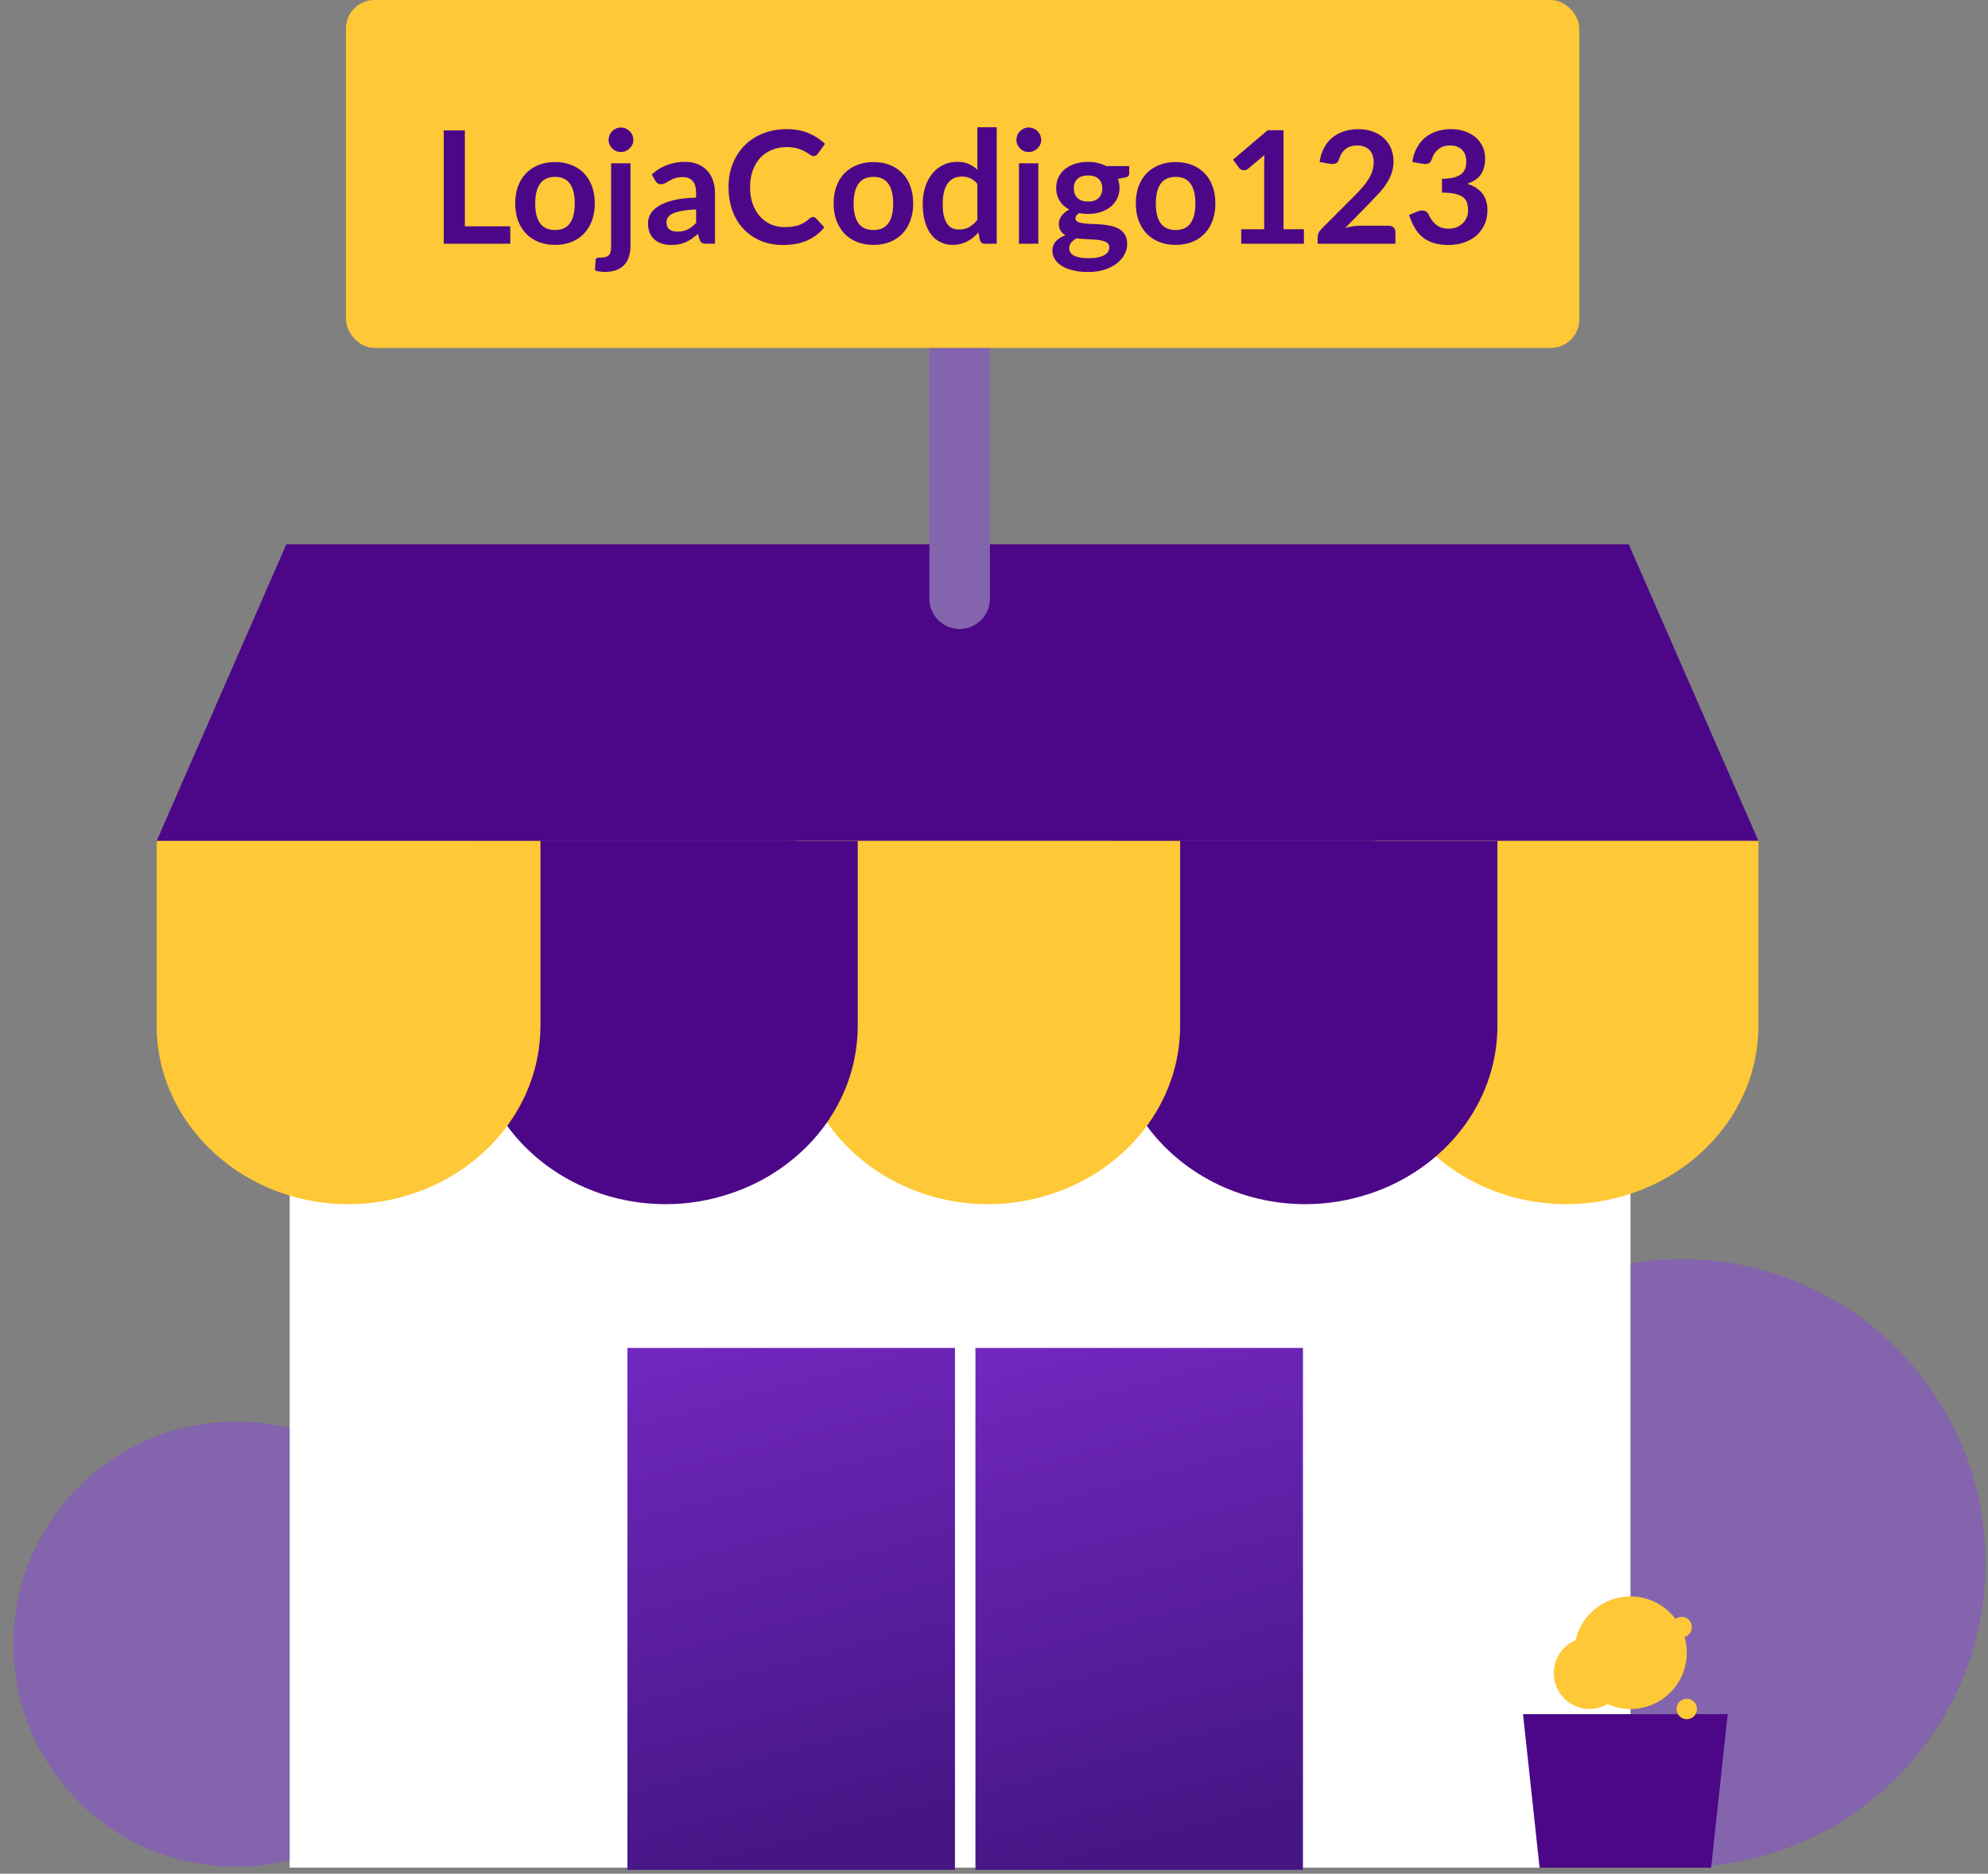<svg width="279" height="263" viewBox="0 0 279 263" fill="none" xmlns="http://www.w3.org/2000/svg">
<rect x="0" y="0" width="279" height="263" fill="#808080" stroke="none"/>
<path fill-rule="evenodd" clip-rule="evenodd" d="M33.115 262.03C50.369 262.03 64.357 248.042 64.357 230.788C64.357 213.533 50.369 199.546 33.115 199.546C15.86 199.546 1.873 213.533 1.873 230.788C1.873 248.042 15.86 262.03 33.115 262.03Z" fill="#8464AC"/>
<path fill-rule="evenodd" clip-rule="evenodd" d="M236.007 262.029C259.561 262.029 278.655 242.936 278.655 219.382C278.655 195.829 259.561 176.735 236.007 176.735C212.454 176.735 193.36 195.829 193.36 219.382C193.36 242.936 212.454 262.029 236.007 262.029Z" fill="#8464AC"/>
<path fill-rule="evenodd" clip-rule="evenodd" d="M40.184 76.396L21.983 118.052L246.781 118.039L228.579 76.396H40.184Z" fill="#4C0788"/>
<rect x="40.656" y="144.359" width="188.17" height="117.786" fill="white"/>
<path d="M244.536 118.03H201.893H192.915V143.973C192.915 149.075 194.572 153.826 197.406 157.794C202.23 164.549 210.476 169.022 219.848 169.022C223 169.022 226.011 168.491 228.826 167.561C239.265 164.116 246.781 154.871 246.781 143.973V118.03H244.536Z" fill="#FFC836"/>
<path fill-rule="evenodd" clip-rule="evenodd" d="M207.908 118.03H165.265H156.287V143.973C156.287 149.075 157.944 153.826 160.778 157.794C165.602 164.549 173.848 169.022 183.22 169.022C186.371 169.022 189.383 168.491 192.197 167.561C202.637 164.116 210.152 154.871 210.152 143.973V118.03H207.908Z" fill="#4C0788"/>
<path d="M163.379 118.03H120.736H111.758V143.973C111.758 149.075 113.415 153.826 116.25 157.794C121.074 164.549 129.319 169.022 138.691 169.022C141.843 169.022 144.854 168.491 147.669 167.561C158.108 164.116 165.624 154.871 165.624 143.973V118.03H163.379Z" fill="#FFC836"/>
<path fill-rule="evenodd" clip-rule="evenodd" d="M118.132 118.03H75.489H66.511V143.973C66.511 149.075 68.168 153.826 71.002 157.794C75.826 164.549 84.072 169.022 93.444 169.022C96.596 169.022 99.607 168.491 102.422 167.561C112.861 164.116 120.377 154.871 120.377 143.973V118.03H118.132Z" fill="#4C0788"/>
<path d="M73.604 118.03H30.96H21.983V143.973C21.983 149.075 23.64 153.826 26.474 157.794C31.298 164.549 39.543 169.022 48.916 169.022C52.067 169.022 55.078 168.491 57.893 167.561C68.333 164.116 75.848 154.871 75.848 143.973V118.03H73.604Z" fill="#FFC836"/>
<rect x="88.057" y="189.2" width="45.965" height="73.257" fill="url(#paint0_linear)"/>
<rect x="136.895" y="189.2" width="45.965" height="73.257" fill="url(#paint1_linear)"/>
<path d="M240.145 262.145L242.471 240.599L213.743 240.605L216.069 262.145H240.145Z" fill="#4C0788"/>
<path d="M228.826 239.88C233.189 239.88 236.726 236.343 236.726 231.98C236.726 227.617 233.189 224.08 228.826 224.08C224.463 224.08 220.926 227.617 220.926 231.98C220.926 236.343 224.463 239.88 228.826 239.88Z" fill="#FFC836"/>
<path d="M223.08 239.88C225.857 239.88 228.107 237.63 228.107 234.853C228.107 232.076 225.857 229.826 223.08 229.826C220.303 229.826 218.053 232.076 218.053 234.853C218.053 237.63 220.303 239.88 223.08 239.88Z" fill="#FFC836"/>
<path d="M236.726 241.317C237.519 241.317 238.162 240.674 238.162 239.88C238.162 239.087 237.519 238.444 236.726 238.444C235.933 238.444 235.289 239.087 235.289 239.88C235.289 240.674 235.933 241.317 236.726 241.317Z" fill="#FFC836"/>
<path d="M236.007 229.825C236.801 229.825 237.444 229.182 237.444 228.389C237.444 227.596 236.801 226.953 236.007 226.953C235.214 226.953 234.571 227.596 234.571 228.389C234.571 229.182 235.214 229.825 236.007 229.825Z" fill="#FFC836"/>
<path d="M134.681 88.286C137.028 88.286 138.93 86.383 138.93 84.036V54.351V43.039H130.431V54.351V84.036C130.431 86.383 132.334 88.286 134.681 88.286V88.286Z" fill="#8464AC"/>
<rect x="48.556" width="173.087" height="48.838" rx="4" fill="#FFC836"/>
<path d="M65.243 31.767H71.612V34.209H62.283V18.303H65.243V31.767ZM77.904 22.747C78.748 22.747 79.51 22.883 80.192 23.154C80.882 23.426 81.469 23.811 81.953 24.309C82.436 24.808 82.811 25.417 83.075 26.136C83.338 26.854 83.471 27.657 83.471 28.544C83.471 29.439 83.338 30.246 83.075 30.965C82.811 31.683 82.436 32.295 81.953 32.801C81.469 33.307 80.882 33.696 80.192 33.968C79.51 34.239 78.748 34.374 77.904 34.374C77.061 34.374 76.295 34.239 75.606 33.968C74.916 33.696 74.326 33.307 73.835 32.801C73.35 32.295 72.973 31.683 72.701 30.965C72.438 30.246 72.305 29.439 72.305 28.544C72.305 27.657 72.438 26.854 72.701 26.136C72.973 25.417 73.35 24.808 73.835 24.309C74.326 23.811 74.916 23.426 75.606 23.154C76.295 22.883 77.061 22.747 77.904 22.747ZM77.904 32.285C78.843 32.285 79.536 31.969 79.984 31.338C80.438 30.708 80.665 29.784 80.665 28.567C80.665 27.349 80.438 26.422 79.984 25.784C79.536 25.145 78.843 24.826 77.904 24.826C76.951 24.826 76.247 25.149 75.793 25.794C75.338 26.433 75.111 27.357 75.111 28.567C75.111 29.776 75.338 30.701 75.793 31.338C76.247 31.969 76.951 32.285 77.904 32.285ZM88.483 22.924V34.594C88.483 35.086 88.417 35.548 88.285 35.98C88.161 36.413 87.955 36.791 87.669 37.114C87.391 37.444 87.02 37.7 86.558 37.883C86.104 38.074 85.546 38.169 84.886 38.169C84.63 38.169 84.391 38.151 84.171 38.114C83.951 38.085 83.728 38.034 83.5 37.961L83.588 36.498C83.61 36.351 83.669 36.255 83.764 36.212C83.86 36.175 84.043 36.157 84.314 36.157C84.586 36.157 84.813 36.127 84.996 36.069C85.187 36.017 85.337 35.929 85.447 35.804C85.565 35.687 85.645 35.529 85.689 35.331C85.741 35.133 85.766 34.888 85.766 34.594V22.924H88.483ZM88.89 19.634C88.89 19.869 88.843 20.089 88.747 20.294C88.652 20.5 88.524 20.68 88.362 20.834C88.208 20.988 88.025 21.112 87.812 21.207C87.6 21.296 87.372 21.34 87.13 21.34C86.896 21.34 86.672 21.296 86.459 21.207C86.254 21.112 86.074 20.988 85.92 20.834C85.766 20.68 85.642 20.5 85.546 20.294C85.458 20.089 85.414 19.869 85.414 19.634C85.414 19.392 85.458 19.165 85.546 18.953C85.642 18.74 85.766 18.556 85.92 18.402C86.074 18.248 86.254 18.128 86.459 18.04C86.672 17.944 86.896 17.896 87.13 17.896C87.372 17.896 87.6 17.944 87.812 18.04C88.025 18.128 88.208 18.248 88.362 18.402C88.524 18.556 88.652 18.74 88.747 18.953C88.843 19.165 88.89 19.392 88.89 19.634ZM100.343 34.209H99.122C98.865 34.209 98.663 34.173 98.517 34.099C98.37 34.019 98.26 33.861 98.187 33.627L97.945 32.824C97.659 33.08 97.376 33.307 97.098 33.505C96.826 33.696 96.544 33.858 96.251 33.989C95.957 34.121 95.646 34.221 95.316 34.286C94.986 34.352 94.619 34.386 94.216 34.386C93.739 34.386 93.299 34.323 92.896 34.199C92.492 34.066 92.144 33.872 91.851 33.615C91.565 33.359 91.341 33.04 91.18 32.658C91.018 32.277 90.938 31.834 90.938 31.328C90.938 30.902 91.048 30.484 91.268 30.073C91.495 29.655 91.869 29.282 92.39 28.951C92.91 28.614 93.603 28.335 94.469 28.116C95.334 27.895 96.408 27.771 97.692 27.741V27.081C97.692 26.326 97.53 25.769 97.208 25.41C96.892 25.043 96.43 24.86 95.822 24.86C95.382 24.86 95.015 24.911 94.722 25.014C94.428 25.116 94.172 25.233 93.952 25.366C93.739 25.49 93.541 25.604 93.358 25.706C93.174 25.809 92.973 25.86 92.753 25.86C92.569 25.86 92.412 25.813 92.28 25.718C92.148 25.622 92.041 25.505 91.961 25.366L91.466 24.497C92.764 23.308 94.329 22.715 96.163 22.715C96.823 22.715 97.409 22.825 97.923 23.044C98.443 23.257 98.883 23.558 99.243 23.947C99.602 24.328 99.873 24.786 100.057 25.322C100.247 25.857 100.343 26.444 100.343 27.081V34.209ZM95.063 32.516C95.341 32.516 95.598 32.49 95.833 32.438C96.067 32.387 96.287 32.31 96.493 32.208C96.705 32.105 96.907 31.98 97.098 31.834C97.296 31.68 97.494 31.5 97.692 31.294V29.392C96.9 29.428 96.236 29.498 95.701 29.601C95.173 29.696 94.747 29.82 94.425 29.974C94.102 30.128 93.871 30.308 93.732 30.514C93.6 30.719 93.534 30.942 93.534 31.184C93.534 31.661 93.673 32.002 93.952 32.208C94.238 32.413 94.608 32.516 95.063 32.516ZM114.102 30.459C114.264 30.459 114.403 30.521 114.52 30.645L115.686 31.91C115.041 32.71 114.245 33.322 113.299 33.748C112.361 34.173 111.231 34.386 109.911 34.386C108.731 34.386 107.667 34.184 106.721 33.781C105.783 33.377 104.98 32.816 104.312 32.097C103.645 31.379 103.132 30.521 102.772 29.523C102.42 28.526 102.244 27.437 102.244 26.256C102.244 25.061 102.442 23.968 102.838 22.979C103.234 21.981 103.792 21.123 104.51 20.404C105.229 19.686 106.087 19.128 107.084 18.733C108.089 18.329 109.196 18.128 110.406 18.128C111.587 18.128 112.617 18.318 113.497 18.7C114.385 19.073 115.144 19.572 115.774 20.195L114.784 21.57C114.726 21.659 114.649 21.735 114.553 21.802C114.465 21.867 114.341 21.901 114.179 21.901C114.011 21.901 113.838 21.834 113.662 21.703C113.486 21.57 113.263 21.427 112.991 21.273C112.72 21.119 112.375 20.977 111.957 20.845C111.547 20.712 111.022 20.646 110.384 20.646C109.636 20.646 108.947 20.779 108.316 21.043C107.693 21.299 107.154 21.669 106.699 22.154C106.252 22.637 105.9 23.228 105.643 23.924C105.394 24.614 105.269 25.391 105.269 26.256C105.269 27.151 105.394 27.947 105.643 28.643C105.9 29.34 106.245 29.927 106.677 30.404C107.11 30.88 107.62 31.247 108.206 31.503C108.793 31.753 109.424 31.878 110.098 31.878C110.502 31.878 110.865 31.855 111.187 31.811C111.517 31.767 111.818 31.698 112.089 31.602C112.368 31.507 112.628 31.386 112.87 31.239C113.12 31.085 113.365 30.898 113.607 30.678C113.681 30.613 113.758 30.561 113.838 30.524C113.919 30.48 114.007 30.459 114.102 30.459ZM122.592 22.747C123.435 22.747 124.198 22.883 124.88 23.154C125.569 23.426 126.156 23.811 126.64 24.309C127.124 24.808 127.498 25.417 127.762 26.136C128.026 26.854 128.158 27.657 128.158 28.544C128.158 29.439 128.026 30.246 127.762 30.965C127.498 31.683 127.124 32.295 126.64 32.801C126.156 33.307 125.569 33.696 124.88 33.968C124.198 34.239 123.435 34.374 122.592 34.374C121.749 34.374 120.982 34.239 120.293 33.968C119.604 33.696 119.013 33.307 118.522 32.801C118.038 32.295 117.66 31.683 117.389 30.965C117.125 30.246 116.993 29.439 116.993 28.544C116.993 27.657 117.125 26.854 117.389 26.136C117.66 25.417 118.038 24.808 118.522 24.309C119.013 23.811 119.604 23.426 120.293 23.154C120.982 22.883 121.749 22.747 122.592 22.747ZM122.592 32.285C123.531 32.285 124.224 31.969 124.671 31.338C125.126 30.708 125.353 29.784 125.353 28.567C125.353 27.349 125.126 26.422 124.671 25.784C124.224 25.145 123.531 24.826 122.592 24.826C121.639 24.826 120.935 25.149 120.48 25.794C120.025 26.433 119.798 27.357 119.798 28.567C119.798 29.776 120.025 30.701 120.48 31.338C120.935 31.969 121.639 32.285 122.592 32.285ZM138.22 34.209C137.868 34.209 137.637 34.044 137.527 33.715L137.307 32.626C137.072 32.889 136.827 33.128 136.57 33.34C136.313 33.553 136.035 33.736 135.734 33.891C135.441 34.044 135.122 34.162 134.777 34.242C134.44 34.331 134.073 34.374 133.677 34.374C133.061 34.374 132.496 34.246 131.983 33.989C131.47 33.733 131.026 33.362 130.652 32.879C130.285 32.387 129.999 31.782 129.794 31.064C129.596 30.345 129.497 29.523 129.497 28.599C129.497 27.764 129.611 26.986 129.838 26.267C130.065 25.549 130.392 24.925 130.817 24.398C131.242 23.869 131.752 23.459 132.346 23.166C132.94 22.865 133.607 22.715 134.348 22.715C134.979 22.715 135.518 22.817 135.965 23.023C136.412 23.221 136.812 23.488 137.164 23.826V17.863H139.881V34.209H138.22ZM134.601 32.218C135.166 32.218 135.646 32.101 136.042 31.866C136.438 31.632 136.812 31.298 137.164 30.866V25.805C136.856 25.431 136.519 25.168 136.152 25.014C135.793 24.86 135.404 24.782 134.986 24.782C134.575 24.782 134.201 24.86 133.864 25.014C133.534 25.168 133.252 25.402 133.017 25.718C132.79 26.026 132.614 26.422 132.489 26.905C132.364 27.382 132.302 27.947 132.302 28.599C132.302 29.259 132.353 29.82 132.456 30.282C132.566 30.737 132.72 31.111 132.918 31.404C133.116 31.691 133.358 31.899 133.644 32.032C133.93 32.156 134.249 32.218 134.601 32.218ZM145.718 22.924V34.209H143.001V22.924H145.718ZM146.125 19.634C146.125 19.869 146.077 20.089 145.982 20.294C145.886 20.5 145.758 20.68 145.597 20.834C145.443 20.988 145.259 21.112 145.047 21.207C144.834 21.296 144.607 21.34 144.365 21.34C144.13 21.34 143.906 21.296 143.694 21.207C143.488 21.112 143.309 20.988 143.155 20.834C143.001 20.68 142.876 20.5 142.781 20.294C142.693 20.089 142.649 19.869 142.649 19.634C142.649 19.392 142.693 19.165 142.781 18.953C142.876 18.74 143.001 18.556 143.155 18.402C143.309 18.248 143.488 18.128 143.694 18.04C143.906 17.944 144.13 17.896 144.365 17.896C144.607 17.896 144.834 17.944 145.047 18.04C145.259 18.128 145.443 18.248 145.597 18.402C145.758 18.556 145.886 18.74 145.982 18.953C146.077 19.165 146.125 19.392 146.125 19.634ZM152.702 22.726C153.186 22.726 153.641 22.777 154.066 22.88C154.492 22.975 154.88 23.118 155.232 23.308H158.477V24.32C158.477 24.489 158.433 24.621 158.345 24.716C158.257 24.812 158.107 24.878 157.894 24.915L156.882 25.102C156.956 25.292 157.011 25.494 157.047 25.706C157.091 25.919 157.113 26.143 157.113 26.378C157.113 26.935 157 27.441 156.772 27.895C156.552 28.343 156.244 28.724 155.848 29.04C155.46 29.355 154.994 29.601 154.451 29.776C153.916 29.945 153.333 30.029 152.702 30.029C152.277 30.029 151.863 29.989 151.459 29.909C151.107 30.121 150.931 30.36 150.931 30.623C150.931 30.851 151.034 31.02 151.239 31.13C151.452 31.232 151.727 31.305 152.064 31.349C152.409 31.393 152.798 31.423 153.23 31.438C153.663 31.445 154.107 31.467 154.561 31.503C155.016 31.54 155.46 31.606 155.892 31.701C156.325 31.79 156.71 31.933 157.047 32.13C157.392 32.328 157.667 32.6 157.872 32.944C158.085 33.282 158.191 33.718 158.191 34.254C158.191 34.752 158.067 35.236 157.817 35.706C157.575 36.175 157.22 36.593 156.75 36.959C156.288 37.326 155.72 37.62 155.045 37.84C154.371 38.067 153.601 38.181 152.735 38.181C151.877 38.181 151.133 38.096 150.502 37.928C149.872 37.766 149.347 37.546 148.929 37.267C148.519 36.996 148.211 36.681 148.005 36.322C147.8 35.962 147.697 35.588 147.697 35.2C147.697 34.672 147.859 34.228 148.181 33.868C148.504 33.509 148.951 33.223 149.523 33.011C149.245 32.856 149.021 32.651 148.852 32.395C148.684 32.138 148.599 31.804 148.599 31.393C148.599 31.225 148.629 31.052 148.687 30.877C148.746 30.693 148.834 30.514 148.951 30.337C149.076 30.162 149.23 29.997 149.413 29.843C149.597 29.681 149.813 29.538 150.062 29.413C149.49 29.105 149.039 28.695 148.709 28.181C148.387 27.668 148.225 27.067 148.225 26.378C148.225 25.82 148.335 25.318 148.555 24.87C148.783 24.416 149.094 24.031 149.49 23.715C149.894 23.393 150.367 23.147 150.909 22.979C151.459 22.81 152.057 22.726 152.702 22.726ZM155.683 34.715C155.683 34.495 155.617 34.316 155.485 34.176C155.353 34.037 155.174 33.931 154.946 33.858C154.719 33.777 154.451 33.718 154.143 33.681C153.843 33.645 153.52 33.619 153.175 33.605C152.838 33.583 152.486 33.564 152.119 33.55C151.76 33.528 151.412 33.495 151.074 33.45C150.766 33.619 150.517 33.821 150.326 34.056C150.143 34.283 150.051 34.547 150.051 34.847C150.051 35.045 150.099 35.229 150.194 35.398C150.297 35.574 150.455 35.724 150.667 35.849C150.887 35.973 151.17 36.069 151.514 36.135C151.859 36.208 152.281 36.245 152.779 36.245C153.285 36.245 153.722 36.204 154.088 36.123C154.455 36.05 154.756 35.944 154.99 35.804C155.232 35.672 155.408 35.511 155.518 35.321C155.628 35.137 155.683 34.935 155.683 34.715ZM152.702 28.291C153.04 28.291 153.333 28.247 153.582 28.16C153.832 28.064 154.037 27.936 154.198 27.774C154.367 27.613 154.492 27.419 154.572 27.192C154.66 26.964 154.704 26.715 154.704 26.444C154.704 25.886 154.536 25.446 154.198 25.123C153.868 24.794 153.37 24.628 152.702 24.628C152.035 24.628 151.533 24.794 151.195 25.123C150.865 25.446 150.7 25.886 150.7 26.444C150.7 26.707 150.741 26.953 150.821 27.18C150.909 27.408 151.034 27.606 151.195 27.774C151.364 27.936 151.573 28.064 151.822 28.16C152.079 28.247 152.372 28.291 152.702 28.291ZM165.002 22.747C165.846 22.747 166.608 22.883 167.29 23.154C167.98 23.426 168.566 23.811 169.05 24.309C169.534 24.808 169.908 25.417 170.172 26.136C170.436 26.854 170.568 27.657 170.568 28.544C170.568 29.439 170.436 30.246 170.172 30.965C169.908 31.683 169.534 32.295 169.05 32.801C168.566 33.307 167.98 33.696 167.29 33.968C166.608 34.239 165.846 34.374 165.002 34.374C164.159 34.374 163.393 34.239 162.703 33.968C162.014 33.696 161.424 33.307 160.932 32.801C160.448 32.295 160.071 31.683 159.799 30.965C159.535 30.246 159.403 29.439 159.403 28.544C159.403 27.657 159.535 26.854 159.799 26.136C160.071 25.417 160.448 24.808 160.932 24.309C161.424 23.811 162.014 23.426 162.703 23.154C163.393 22.883 164.159 22.747 165.002 22.747ZM165.002 32.285C165.941 32.285 166.634 31.969 167.081 31.338C167.536 30.708 167.763 29.784 167.763 28.567C167.763 27.349 167.536 26.422 167.081 25.784C166.634 25.145 165.941 24.826 165.002 24.826C164.049 24.826 163.345 25.149 162.89 25.794C162.436 26.433 162.208 27.357 162.208 28.567C162.208 29.776 162.436 30.701 162.89 31.338C163.345 31.969 164.049 32.285 165.002 32.285ZM174.195 32.175H177.418V22.901C177.418 22.542 177.429 22.165 177.451 21.768L175.163 23.683C175.068 23.763 174.969 23.818 174.866 23.848C174.771 23.877 174.675 23.892 174.58 23.892C174.433 23.892 174.298 23.862 174.173 23.803C174.056 23.738 173.968 23.664 173.909 23.584L173.051 22.407L177.902 18.282H180.135V32.175H182.995V34.209H174.195V32.175ZM190.62 18.128C191.353 18.128 192.024 18.238 192.633 18.457C193.241 18.67 193.762 18.974 194.195 19.37C194.627 19.767 194.965 20.243 195.207 20.8C195.449 21.358 195.57 21.977 195.57 22.66C195.57 23.246 195.482 23.789 195.306 24.288C195.137 24.786 194.906 25.263 194.613 25.718C194.327 26.172 193.989 26.612 193.601 27.038C193.212 27.463 192.805 27.895 192.38 28.335L188.794 31.998C189.146 31.896 189.49 31.819 189.828 31.767C190.165 31.709 190.488 31.68 190.796 31.68H194.877C195.17 31.68 195.401 31.764 195.57 31.933C195.746 32.094 195.834 32.31 195.834 32.581V34.209H184.922V33.307C184.922 33.124 184.958 32.934 185.032 32.736C185.112 32.538 185.237 32.354 185.406 32.185L190.235 27.346C190.638 26.935 190.997 26.543 191.313 26.169C191.635 25.794 191.903 25.424 192.116 25.058C192.336 24.691 192.501 24.32 192.611 23.947C192.728 23.565 192.787 23.166 192.787 22.747C192.787 22.366 192.732 22.032 192.622 21.747C192.512 21.453 192.354 21.207 192.149 21.009C191.943 20.811 191.698 20.665 191.412 20.57C191.133 20.467 190.818 20.416 190.466 20.416C189.813 20.416 189.274 20.581 188.849 20.91C188.431 21.241 188.137 21.684 187.969 22.241C187.888 22.52 187.767 22.722 187.606 22.846C187.444 22.964 187.239 23.023 186.99 23.023C186.88 23.023 186.759 23.012 186.627 22.989L185.197 22.736C185.307 21.974 185.519 21.306 185.835 20.735C186.15 20.155 186.542 19.675 187.012 19.294C187.488 18.905 188.031 18.615 188.64 18.424C189.256 18.227 189.916 18.128 190.62 18.128ZM203.635 18.128C204.368 18.128 205.028 18.234 205.615 18.447C206.209 18.652 206.715 18.942 207.133 19.316C207.551 19.682 207.87 20.115 208.09 20.613C208.317 21.112 208.431 21.651 208.431 22.23C208.431 22.736 208.372 23.184 208.255 23.573C208.145 23.954 207.98 24.288 207.76 24.573C207.547 24.86 207.283 25.102 206.968 25.299C206.66 25.497 206.308 25.663 205.912 25.794C206.865 26.095 207.576 26.553 208.046 27.169C208.515 27.785 208.75 28.559 208.75 29.491C208.75 30.282 208.603 30.983 208.31 31.591C208.016 32.2 207.62 32.714 207.122 33.132C206.623 33.542 206.044 33.854 205.384 34.066C204.731 34.279 204.038 34.386 203.305 34.386C202.505 34.386 201.809 34.294 201.215 34.111C200.621 33.927 200.104 33.656 199.664 33.297C199.224 32.937 198.85 32.497 198.542 31.977C198.234 31.456 197.97 30.855 197.75 30.172L198.949 29.677C199.154 29.59 199.363 29.546 199.576 29.546C199.766 29.546 199.935 29.586 200.082 29.666C200.236 29.747 200.353 29.864 200.434 30.018C200.566 30.275 200.709 30.528 200.863 30.777C201.024 31.027 201.215 31.25 201.435 31.448C201.655 31.639 201.911 31.797 202.205 31.922C202.505 32.039 202.861 32.097 203.272 32.097C203.734 32.097 204.137 32.024 204.482 31.878C204.826 31.724 205.112 31.526 205.34 31.284C205.574 31.041 205.747 30.774 205.857 30.48C205.974 30.18 206.033 29.879 206.033 29.578C206.033 29.197 205.992 28.852 205.912 28.544C205.831 28.229 205.662 27.962 205.406 27.741C205.149 27.521 204.779 27.349 204.295 27.224C203.818 27.1 203.176 27.038 202.37 27.038V25.102C203.037 25.094 203.591 25.032 204.031 24.915C204.471 24.797 204.819 24.636 205.076 24.43C205.34 24.218 205.523 23.965 205.626 23.672C205.728 23.378 205.78 23.055 205.78 22.703C205.78 21.948 205.574 21.38 205.164 20.998C204.753 20.61 204.192 20.416 203.481 20.416C202.835 20.416 202.3 20.588 201.875 20.933C201.449 21.27 201.152 21.706 200.984 22.241C200.896 22.52 200.775 22.722 200.621 22.846C200.467 22.964 200.265 23.023 200.016 23.023C199.898 23.023 199.774 23.012 199.642 22.989L198.212 22.736C198.322 21.974 198.534 21.306 198.85 20.735C199.165 20.155 199.557 19.675 200.027 19.294C200.503 18.905 201.046 18.615 201.655 18.424C202.271 18.227 202.931 18.128 203.635 18.128Z" fill="#4C0788"/>
<defs>
<linearGradient id="paint0_linear" x1="62.49" y1="155.809" x2="91.948" y2="267.493" gradientUnits="userSpaceOnUse">
<stop stop-color="#8831DD"/>
<stop offset="1" stop-color="#451583"/>
</linearGradient>
<linearGradient id="paint1_linear" x1="111.327" y1="155.809" x2="140.785" y2="267.493" gradientUnits="userSpaceOnUse">
<stop stop-color="#8831DD"/>
<stop offset="1" stop-color="#451583"/>
</linearGradient>
</defs>
</svg>
